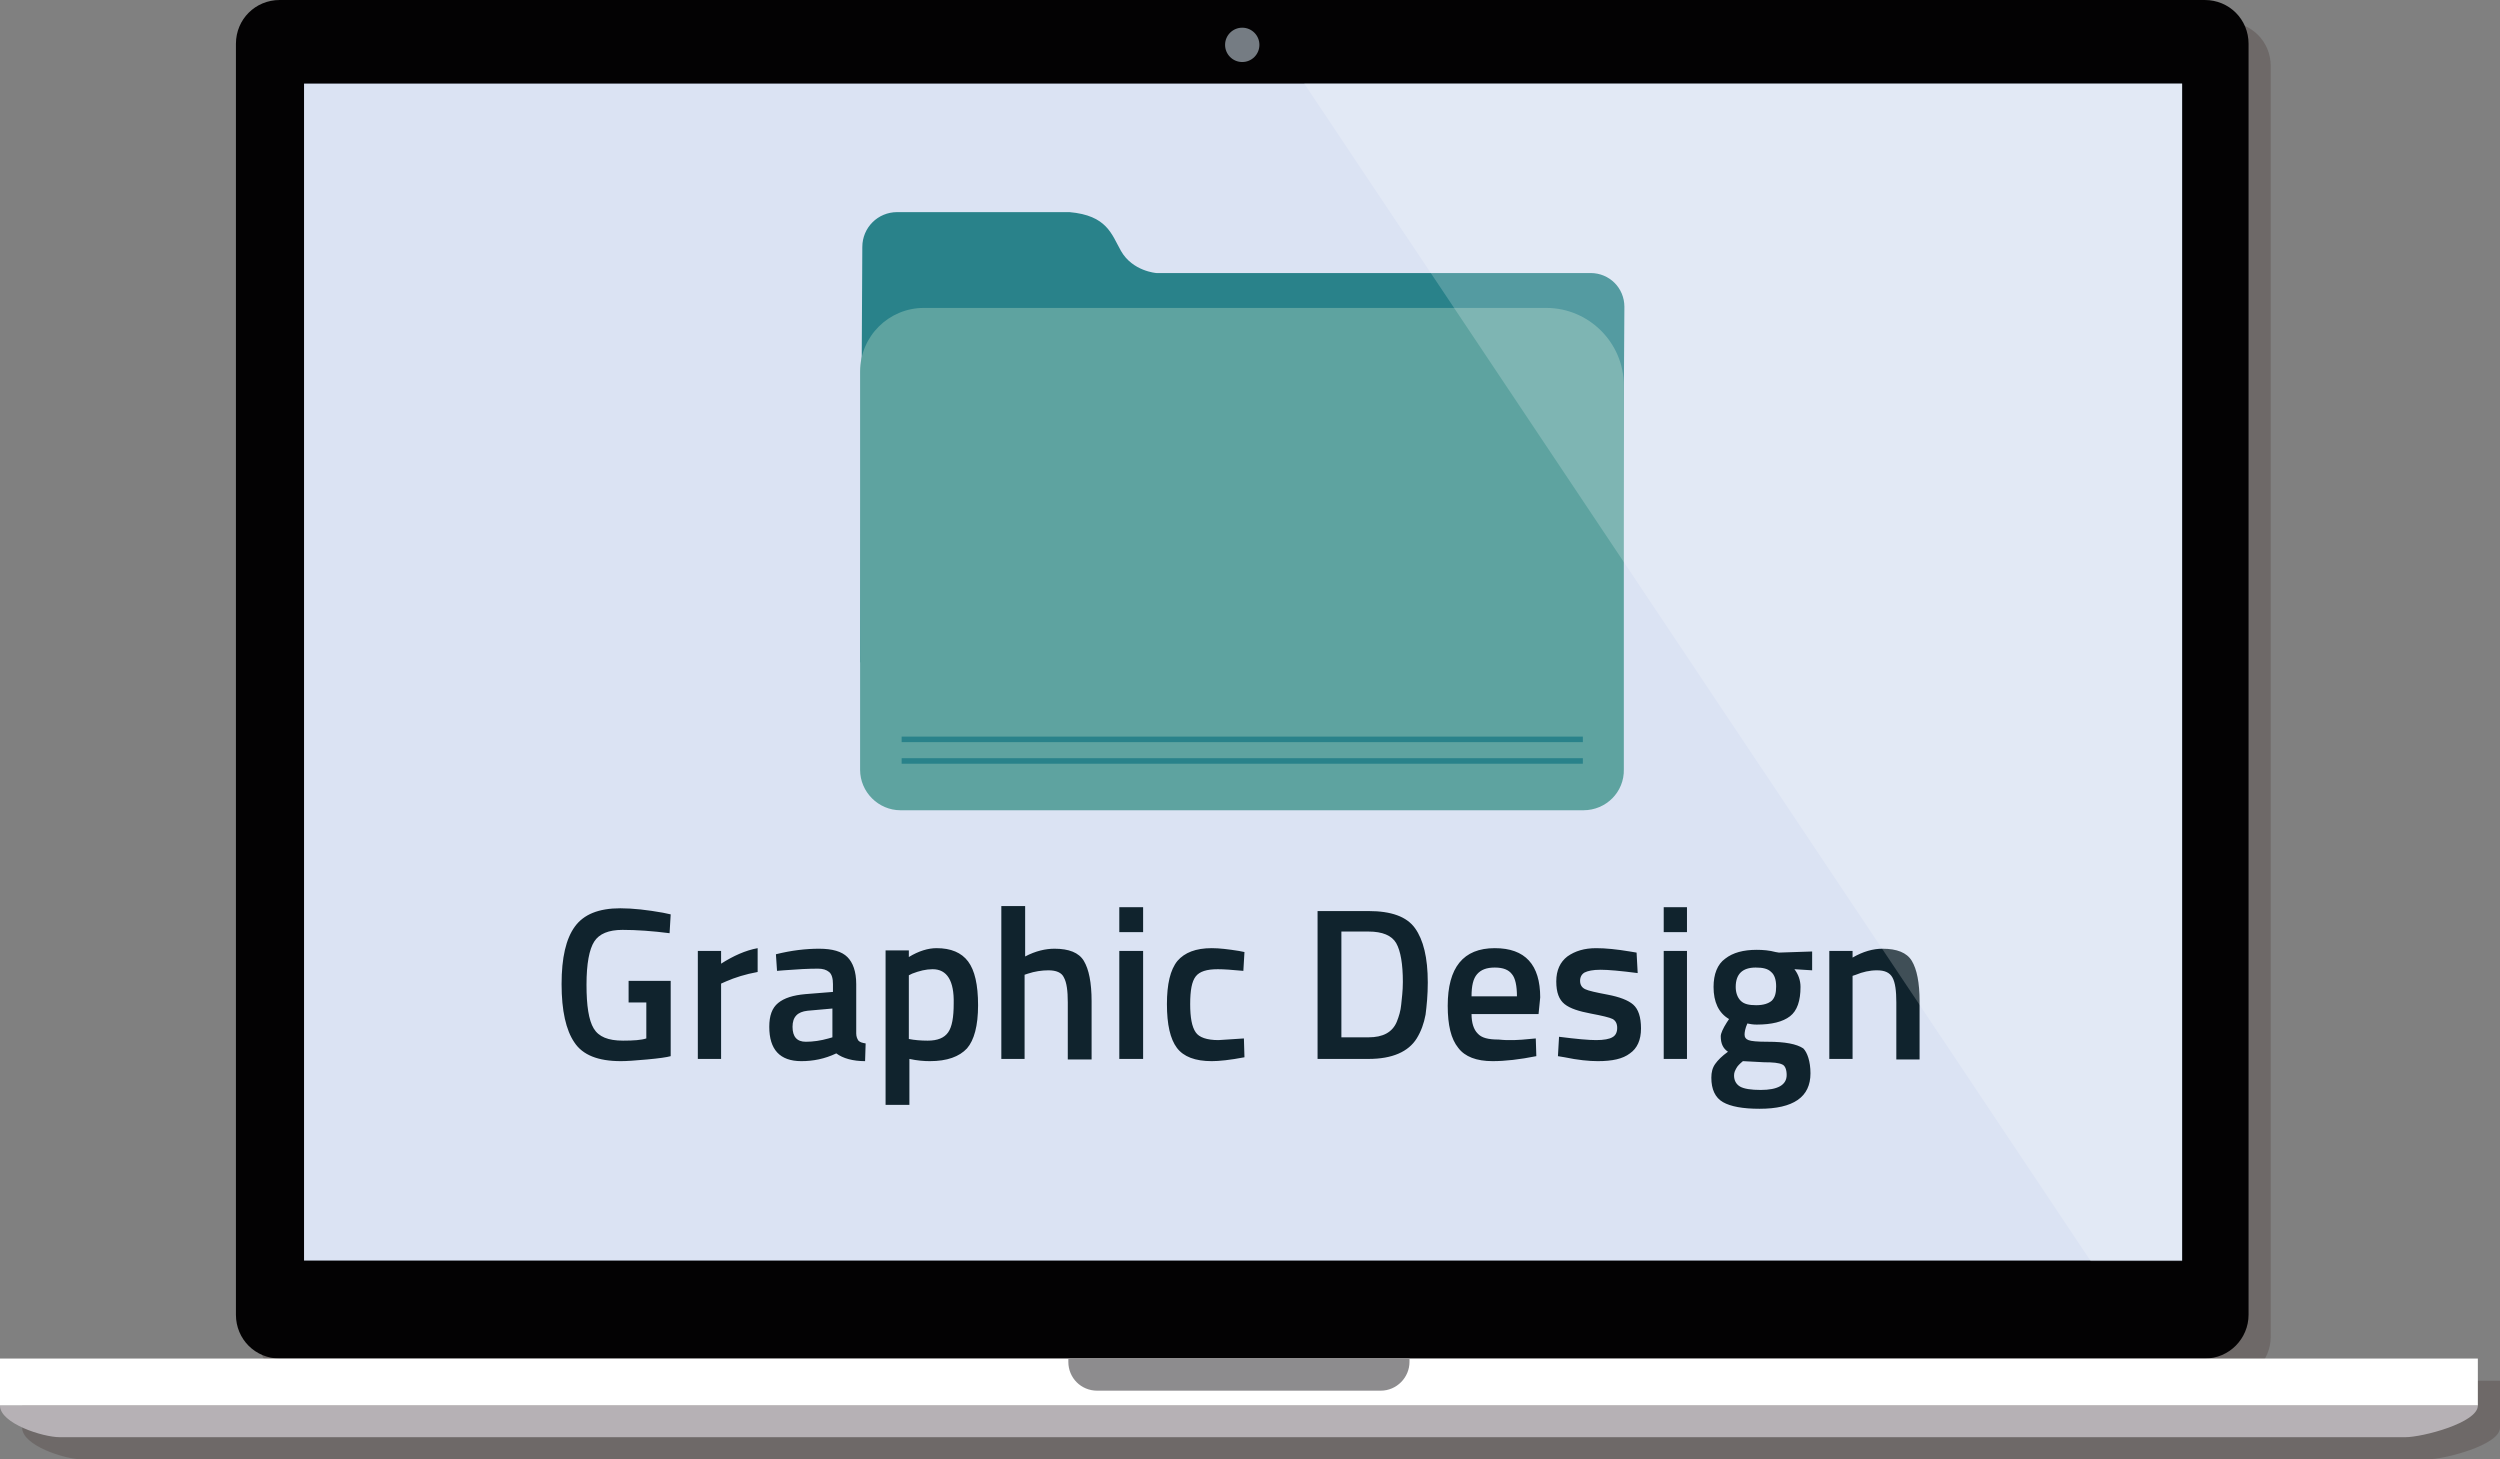 <?xml version="1.0" encoding="utf-8"?>
<!-- Generator: Adobe Illustrator 24.2.0, SVG Export Plug-In . SVG Version: 6.00 Build 0)  -->
<svg version="1.1" id="laptop" xmlns="http://www.w3.org/2000/svg" xmlns:xlink="http://www.w3.org/1999/xlink" x="0px" y="0px"
	 viewBox="0 0 451.4 263.5" style="enable-background:new 0 0 451.4 263.5;" xml:space="preserve">
<rect x="0" y="0" width="451.4" height="263.5" fill="#808080" stroke="none"/>
<style type="text/css">
	.st0{opacity:0.2;fill:#28130B;enable-background:new    ;}
	.st1{fill:#030203;}
	.st2{fill:#757C83;}
	.st3{fill:#FFFFFF;}
	.st4{fill:#8D8C8E;}
	.st5{fill:#B6B1B5;}
	.st6{fill:#222830;}
	.st7{fill:#292F38;}
	.st8{fill:#DBE3F3;}
	.st9{fill:#29828A;}
	.st10{fill:#5EA3A0;}
	.st11{fill:#10232D;}
	.st12{opacity:0.2;fill:#FFFFFF;enable-background:new    ;}
</style>
<path class="st0" d="M402.1,249.3c4.4,0,7.9-3.6,7.9-7.9V11.9c0-4.4-3.5-7.9-7.9-7.9H54.5c-4.4,0-7.9,3.5-7.9,7.9v229.5
	c0,4.4,3.5,7.9,7.9,7.9H4v8.5c0,3.2,7.7,5.7,10.8,5.7h423.5c3.1,0,13.1-2.6,13.1-5.7v-8.5L402.1,249.3L402.1,249.3z"/>
<path class="st1" d="M398.1,245.3H50.5c-4.4,0-7.9-3.5-7.9-7.9V7.9c0-4.4,3.5-7.9,7.9-7.9h347.6c4.4,0,7.9,3.5,7.9,7.9v229.5
	C406,241.7,402.5,245.3,398.1,245.3L398.1,245.3z"/>
<circle class="st2" cx="224.3" cy="8.1" r="3.1"/>
<path class="st3" d="M0,245.3h447.4v8.5H0V245.3z"/>
<path class="st4" d="M249.3,251.1h-51.2c-2.9,0-5.2-2.3-5.2-5.2v-0.6h61.6v0.6C254.5,248.7,252.2,251.1,249.3,251.1z"/>
<path class="st5" d="M434.3,259.5H10.8C7.7,259.5,0,257,0,253.8h447.4C447.4,256.9,437.4,259.5,434.3,259.5z"/>
<g id="off">
	<path class="st6" d="M54.9,15.1H394v212.5H54.9V15.1z"/>
	<path id="glare_6_" class="st7" d="M235.5,15.1l142,212.6H394V15.1H235.5z"/>
</g>
<g id="on">
	<path class="st8" d="M54.9,15.1H394v212.5H54.9V15.1z"/>
	<path class="st9" d="M292.9,119.6H155.3l0.4-75c0-3.5,2.8-6.3,6.3-6.3h31.1c6.8,0.6,7.6,4,9.3,7c2.1,3.7,6.4,4,6.4,4h78.4
		c3.4,0,6.1,2.7,6.1,6.1L292.9,119.6L292.9,119.6z"/>
	<path class="st10" d="M285.9,146.3H162.6c-4,0-7.3-3.3-7.3-7.3V67.1c0-6.4,5.2-11.5,11.5-11.5h112.4c7.7,0,14,6.3,14,14v69.3
		C293.3,143,290,146.3,285.9,146.3L285.9,146.3z"/>
	<path class="st9" d="M162.8,133h123v1h-123L162.8,133z M162.8,136.9h123v1h-123L162.8,136.9z"/>
	<path class="st11" d="M113.5,180.9v-3.8h7.6v13.6c-0.7,0.2-2.1,0.4-4.3,0.6c-2.1,0.2-3.7,0.3-4.7,0.3c-4.1,0-6.9-1.1-8.4-3.4
		c-1.5-2.2-2.3-5.7-2.3-10.5s0.8-8.2,2.4-10.4s4.3-3.3,8.2-3.3c2.3,0,4.9,0.3,7.7,0.8l1.4,0.3l-0.2,3.4c-3.1-0.4-6-0.6-8.5-0.6
		s-4.2,0.7-5.1,2.1c-0.9,1.4-1.4,4-1.4,7.8s0.4,6.4,1.3,7.9s2.6,2.2,5.3,2.2c1.9,0,3.3-0.1,4.2-0.4V181h-3.2V180.9z M126,191.2
		v-19.5h4.2v2.3c2.2-1.4,4.4-2.4,6.6-2.8v4.3c-2.2,0.4-4.1,1-5.7,1.7l-0.9,0.4v13.6H126z M154.6,177.7v8.9c0,0.6,0.2,1,0.4,1.3
		c0.3,0.3,0.7,0.4,1.3,0.5l-0.1,3.2c-2.2,0-4-0.5-5.2-1.4c-2.1,1-4.2,1.4-6.3,1.4c-3.9,0-5.8-2.1-5.8-6.2c0-2,0.5-3.4,1.6-4.3
		c1.1-0.9,2.7-1.4,4.9-1.6l5-0.4v-1.4c0-1-0.2-1.8-0.7-2.2s-1.1-0.6-2-0.6c-1.7,0-3.7,0.1-6.2,0.3l-1.2,0.1l-0.2-3
		c2.8-0.7,5.4-1,7.8-1s4.1,0.5,5.1,1.5S154.6,175.4,154.6,177.7L154.6,177.7z M145.8,182.5c-1.8,0.2-2.7,1.1-2.7,2.9
		s0.8,2.7,2.4,2.7c1.3,0,2.7-0.2,4.1-0.6l0.7-0.2v-5.2L145.8,182.5L145.8,182.5z M159.9,199.5v-27.9h4.2v1.2c1.8-1.1,3.5-1.6,5-1.6
		c2.6,0,4.5,0.8,5.7,2.4s1.8,4.2,1.8,7.9s-0.7,6.3-2,7.8c-1.4,1.5-3.6,2.3-6.7,2.3c-1.1,0-2.3-0.1-3.7-0.4v8.3H159.9z M168.4,175
		c-1.2,0-2.4,0.3-3.7,0.8l-0.6,0.3v11.5c1,0.2,2.2,0.3,3.4,0.3c1.8,0,3-0.5,3.7-1.5s1-2.7,1-5.2C172.3,177.1,171,175,168.4,175
		L168.4,175z M185.1,191.2h-4.3v-27.6h4.3v9.1c1.9-1,3.7-1.4,5.3-1.4c2.6,0,4.4,0.7,5.3,2.2c0.9,1.5,1.4,3.9,1.4,7.3v10.5h-4.3V181
		c0-2.1-0.2-3.6-0.7-4.5c-0.4-0.9-1.4-1.3-2.8-1.3c-1.2,0-2.5,0.2-3.7,0.6L185,176v15.2H185.1z M202.1,168.3v-4.5h4.3v4.5H202.1z
		 M202.1,191.2v-19.5h4.3v19.5H202.1z M218.8,171.2c1.4,0,3,0.2,4.9,0.5l1,0.2l-0.2,3.4c-2.1-0.2-3.6-0.3-4.6-0.3
		c-2,0-3.3,0.4-4,1.3c-0.7,0.9-1,2.5-1,5c0,2.4,0.3,4.1,1,5.1c0.6,0.9,2,1.4,4.1,1.4l4.6-0.3l0.1,3.4c-2.6,0.5-4.6,0.7-5.9,0.7
		c-3,0-5.1-0.8-6.3-2.4c-1.2-1.6-1.8-4.2-1.8-7.9c0-3.6,0.6-6.2,1.9-7.8C213.9,172,215.9,171.2,218.8,171.2L218.8,171.2z
		 M247.1,191.2h-9.2v-26.7h9.2c4.1,0,6.9,1,8.4,3.1s2.3,5.3,2.3,9.8c0,2.3-0.2,4.2-0.4,5.8c-0.3,1.6-0.8,3-1.6,4.3
		C254.3,189.9,251.4,191.2,247.1,191.2L247.1,191.2z M253.3,177.3c0-3.2-0.4-5.6-1.2-7s-2.5-2.1-5-2.1h-4.9v19.1h4.9
		c2.6,0,4.3-0.9,5.1-2.8c0.4-1,0.7-2,0.8-3.1S253.3,179,253.3,177.3L253.3,177.3z M276.2,187.6l1.1-0.1l0.1,3.2
		c-3,0.6-5.6,0.9-7.9,0.9c-2.9,0-5-0.8-6.2-2.4c-1.3-1.6-1.9-4.1-1.9-7.6c0-6.9,2.8-10.4,8.5-10.4c5.5,0,8.2,3,8.2,8.9l-0.3,3h-12.1
		c0,1.6,0.4,2.8,1.1,3.5c0.7,0.8,1.9,1.1,3.8,1.1C272.4,187.9,274.3,187.8,276.2,187.6L276.2,187.6z M273.9,179.9
		c0-1.9-0.3-3.3-0.9-4c-0.6-0.8-1.6-1.2-3.1-1.2s-2.5,0.4-3.2,1.2s-1,2.1-1,4H273.9z M295.7,175.7c-3.1-0.4-5.3-0.6-6.7-0.6
		c-1.4,0-2.3,0.2-2.9,0.5c-0.5,0.3-0.8,0.8-0.8,1.5s0.3,1.2,0.9,1.5s2,0.6,4.1,1s3.7,1,4.6,1.8s1.4,2.2,1.4,4.3s-0.7,3.6-2,4.5
		c-1.3,1-3.2,1.4-5.8,1.4c-1.6,0-3.6-0.2-6-0.7l-1.2-0.2l0.2-3.5c3.1,0.4,5.4,0.6,6.7,0.6c1.4,0,2.4-0.2,2.9-0.5
		c0.6-0.3,0.9-0.9,0.9-1.7s-0.3-1.3-0.8-1.6c-0.6-0.3-1.9-0.6-4-1s-3.7-0.9-4.7-1.7s-1.5-2.1-1.5-4.1s0.7-3.5,2-4.5
		c1.4-1,3.1-1.5,5.2-1.5c1.7,0,3.7,0.2,6.1,0.6l1.2,0.2L295.7,175.7L295.7,175.7z M300.4,168.3v-4.5h4.2v4.5H300.4z M300.4,191.2
		v-19.5h4.2v19.5H300.4z M326.9,193.8c0,4.3-3.1,6.4-9.2,6.4c-3,0-5.2-0.4-6.6-1.2s-2.1-2.3-2.1-4.4c0-1,0.2-1.8,0.7-2.5
		s1.2-1.4,2.3-2.2c-0.9-0.6-1.3-1.5-1.3-2.8c0-0.5,0.4-1.4,1.1-2.5l0.4-0.6c-1.9-1.1-2.8-3.1-2.8-5.8c0-2.3,0.7-4.1,2.1-5.1
		c1.4-1.1,3.3-1.6,5.7-1.6c1.1,0,2.3,0.1,3.4,0.4l0.6,0.1l6-0.2v3.4L324,175c0.7,0.9,1.1,2,1.1,3.2c0,2.5-0.6,4.3-1.9,5.3
		s-3.3,1.5-6,1.5c-0.7,0-1.2-0.1-1.7-0.2c-0.4,0.9-0.5,1.6-0.5,2c0,0.5,0.2,0.8,0.7,1s1.6,0.3,3.5,0.3c3.1,0,5.2,0.4,6.4,1.2
		C326.3,190,326.9,191.6,326.9,193.8L326.9,193.8z M313.1,194.2c0,0.9,0.4,1.6,1.1,2s2,0.6,3.7,0.6c3.1,0,4.7-0.9,4.7-2.7
		c0-1-0.3-1.7-0.8-1.9c-0.6-0.3-1.7-0.4-3.3-0.4l-3.8-0.2c-0.6,0.5-1,0.9-1.2,1.3S313.1,193.6,313.1,194.2L313.1,194.2z
		 M314.3,180.7c0.6,0.6,1.5,0.8,2.8,0.8s2.2-0.3,2.8-0.8c0.6-0.6,0.8-1.4,0.8-2.6c0-1.2-0.3-2.1-0.9-2.6c-0.6-0.6-1.5-0.8-2.8-0.8
		c-2.4,0-3.6,1.2-3.6,3.5C313.4,179.2,313.7,180.1,314.3,180.7L314.3,180.7z M334.6,191.2h-4.3v-19.5h4.2v1.2
		c1.9-1.1,3.7-1.6,5.4-1.6c2.6,0,4.4,0.7,5.3,2.2s1.4,3.9,1.4,7.3v10.5h-4.2V181c0-2.1-0.2-3.6-0.7-4.5s-1.4-1.3-2.8-1.3
		c-1.3,0-2.6,0.3-3.8,0.8l-0.6,0.2v15H334.6z"/>
	<path id="glare_4_" class="st12" d="M235.5,15.1l142,212.6H394V15.1H235.5z"/>
</g>
</svg>
